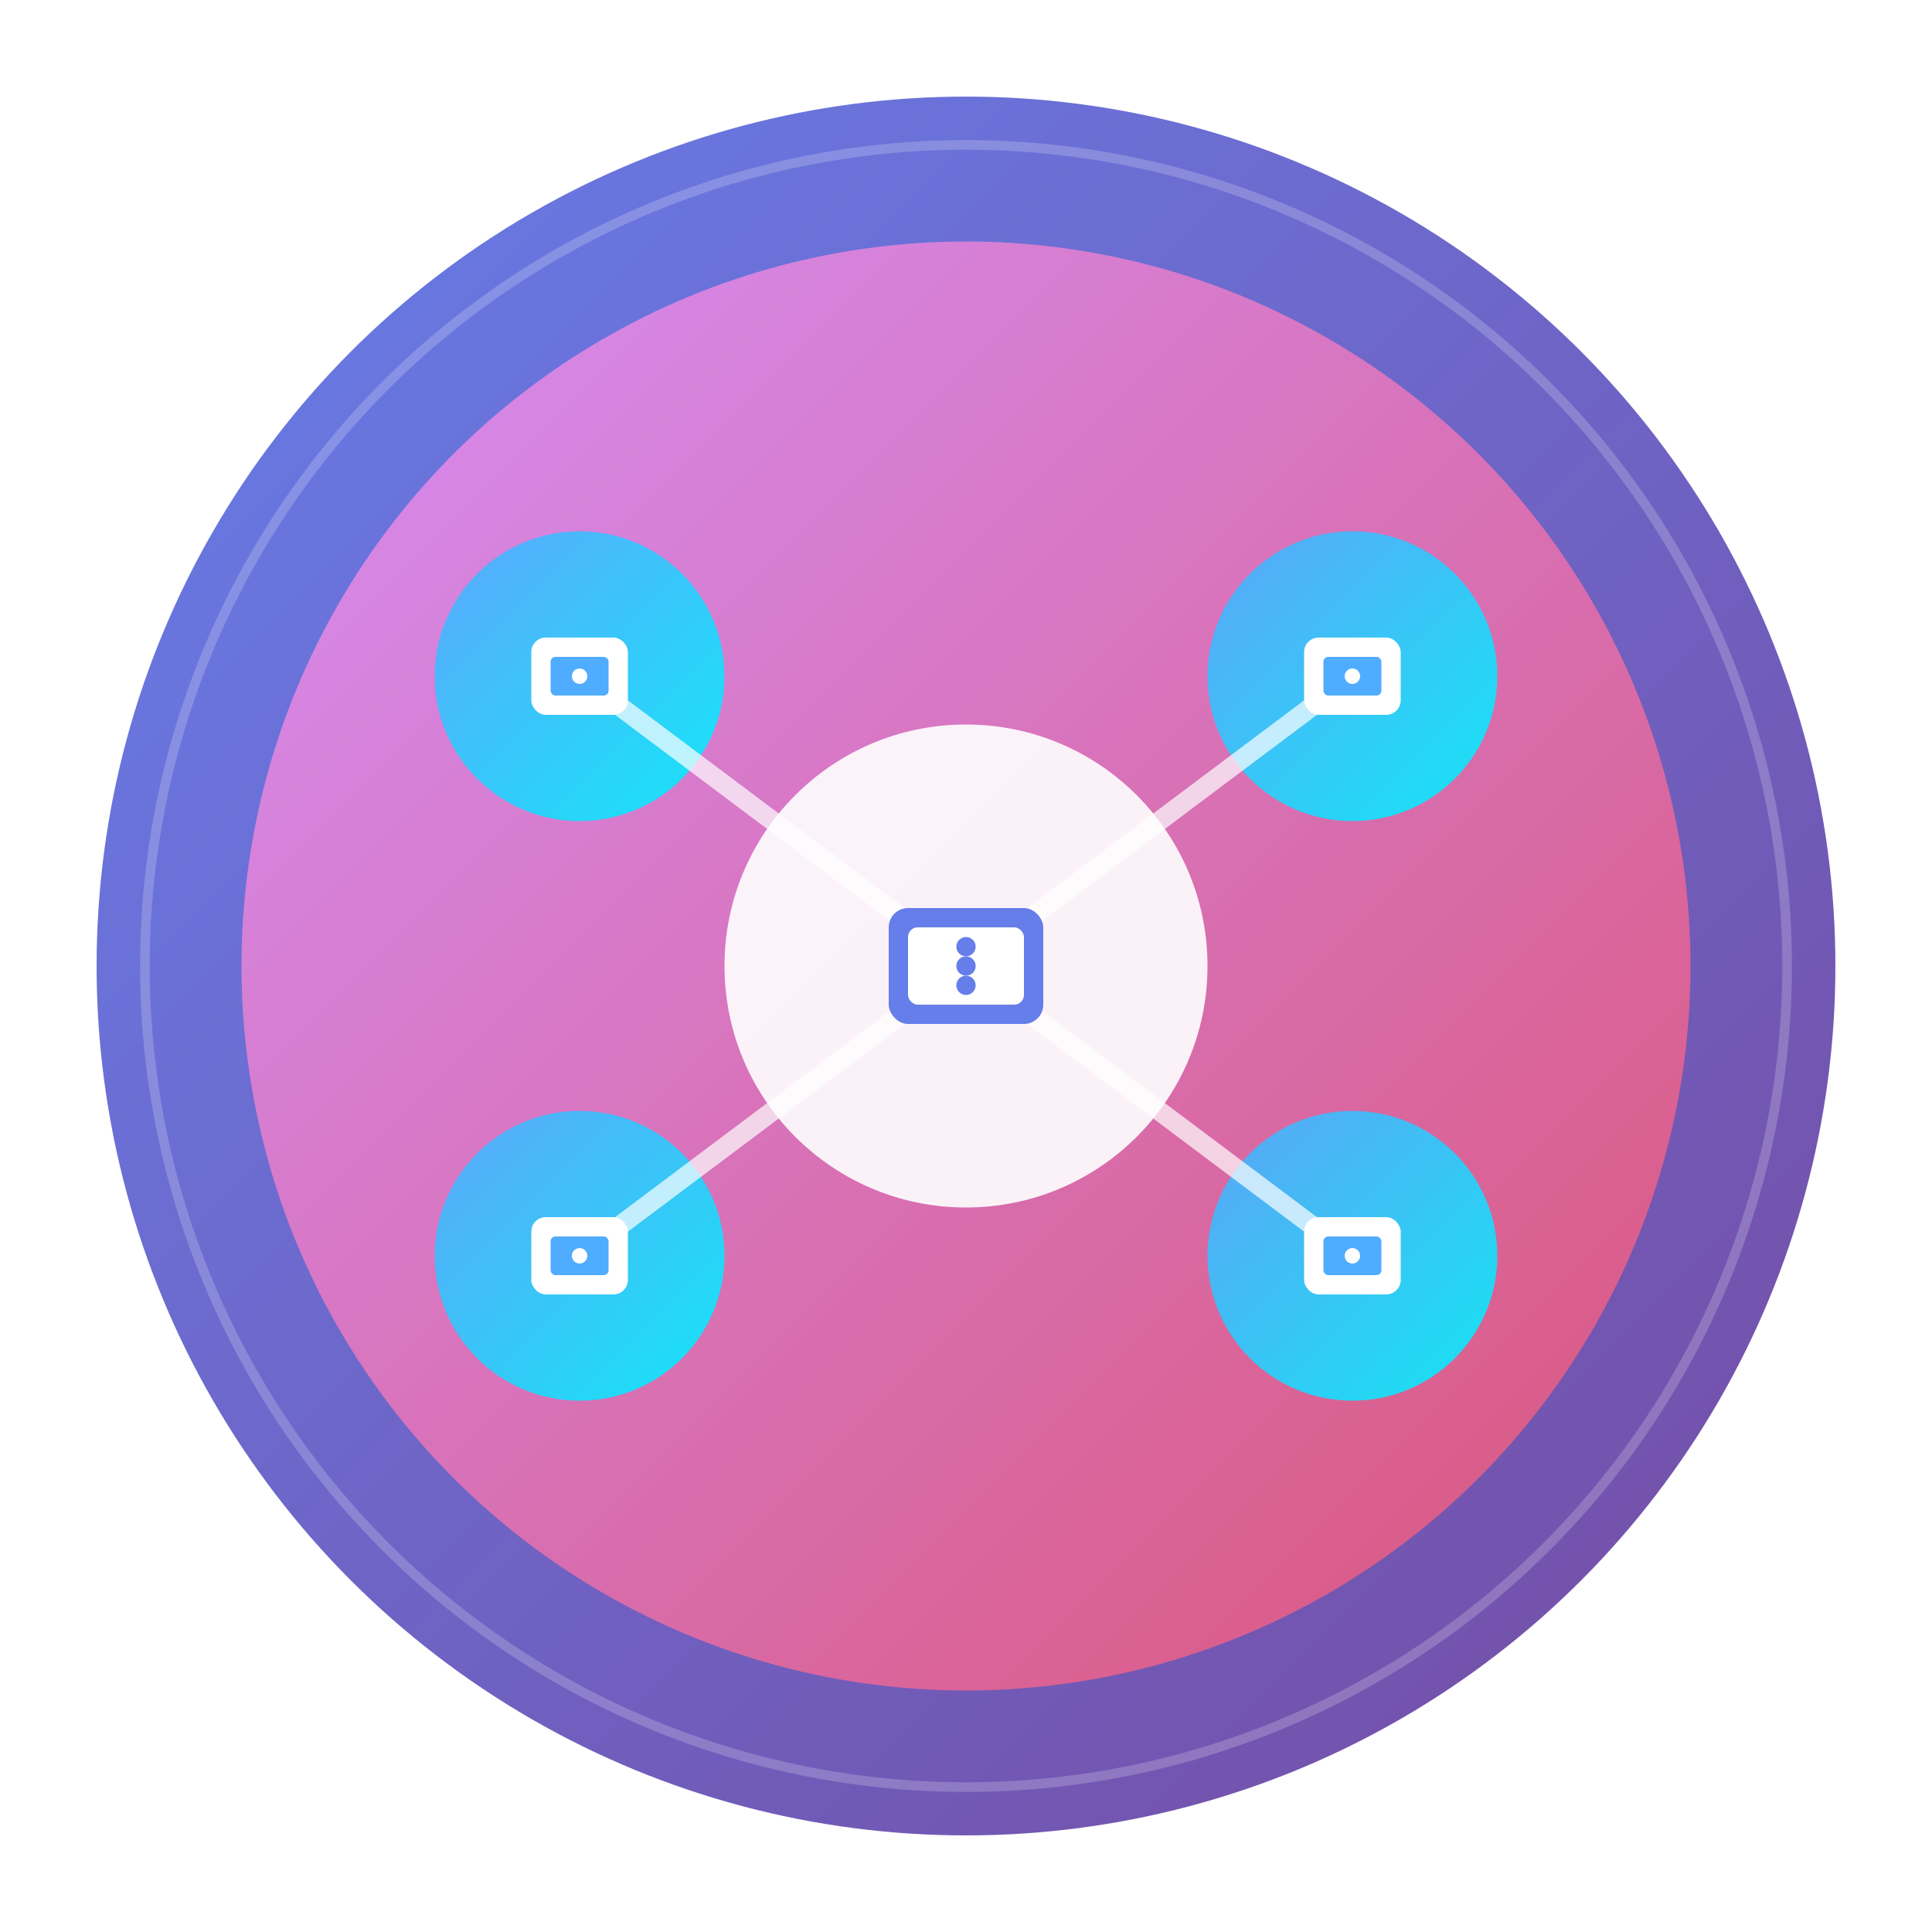 <?xml version="1.0" encoding="UTF-8"?>
<svg width="200" height="200" viewBox="0 0 200 200" xmlns="http://www.w3.org/2000/svg">
  <defs>
    <!-- Gradient definitions -->
    <linearGradient id="primaryGradient" x1="0%" y1="0%" x2="100%" y2="100%">
      <stop offset="0%" style="stop-color:#667eea;stop-opacity:1" />
      <stop offset="100%" style="stop-color:#764ba2;stop-opacity:1" />
    </linearGradient>
    
    <linearGradient id="secondaryGradient" x1="0%" y1="0%" x2="100%" y2="100%">
      <stop offset="0%" style="stop-color:#f093fb;stop-opacity:1" />
      <stop offset="100%" style="stop-color:#f5576c;stop-opacity:1" />
    </linearGradient>
    
    <linearGradient id="accentGradient" x1="0%" y1="0%" x2="100%" y2="100%">
      <stop offset="0%" style="stop-color:#4facfe;stop-opacity:1" />
      <stop offset="100%" style="stop-color:#00f2fe;stop-opacity:1" />
    </linearGradient>
    
    <!-- Drop shadow filter -->
    <filter id="dropShadow" x="-20%" y="-20%" width="140%" height="140%">
      <feDropShadow dx="0" dy="4" stdDeviation="8" flood-color="#000000" flood-opacity="0.3"/>
    </filter>
    
    <!-- Glow effect -->
    <filter id="glow" x="-50%" y="-50%" width="200%" height="200%">
      <feGaussianBlur stdDeviation="3" result="coloredBlur"/>
      <feMerge> 
        <feMergeNode in="coloredBlur"/>
        <feMergeNode in="SourceGraphic"/>
      </feMerge>
    </filter>
  </defs>
  
  <!-- Background circle with gradient -->
  <circle cx="100" cy="100" r="90" fill="url(#primaryGradient)" filter="url(#dropShadow)"/>
  
  <!-- Inner circle for depth -->
  <circle cx="100" cy="100" r="75" fill="url(#secondaryGradient)" opacity="0.8"/>
  
  <!-- Main icon: Multiple connected circles representing multiple accounts -->
  <!-- Center circle (main account) -->
  <circle cx="100" cy="100" r="25" fill="white" opacity="0.95" filter="url(#glow)"/>
  
  <!-- Satellite circles (connected accounts) -->
  <circle cx="60" cy="70" r="15" fill="url(#accentGradient)" opacity="0.9"/>
  <circle cx="140" cy="70" r="15" fill="url(#accentGradient)" opacity="0.9"/>
  <circle cx="60" cy="130" r="15" fill="url(#accentGradient)" opacity="0.9"/>
  <circle cx="140" cy="130" r="15" fill="url(#accentGradient)" opacity="0.9"/>
  
  <!-- Connection lines -->
  <line x1="100" y1="100" x2="60" y2="70" stroke="white" stroke-width="2" opacity="0.7"/>
  <line x1="100" y1="100" x2="140" y2="70" stroke="white" stroke-width="2" opacity="0.7"/>
  <line x1="100" y1="100" x2="60" y2="130" stroke="white" stroke-width="2" opacity="0.7"/>
  <line x1="100" y1="100" x2="140" y2="130" stroke="white" stroke-width="2" opacity="0.7"/>
  
  <!-- Drive icons in circles -->
  <!-- Center drive icon -->
  <g transform="translate(100, 100)">
    <rect x="-8" y="-6" width="16" height="12" rx="2" fill="#667eea"/>
    <rect x="-6" y="-4" width="12" height="8" rx="1" fill="white"/>
    <circle cx="0" cy="-2" r="1" fill="#667eea"/>
    <circle cx="0" cy="0" r="1" fill="#667eea"/>
    <circle cx="0" cy="2" r="1" fill="#667eea"/>
  </g>
  
  <!-- Satellite drive icons -->
  <g transform="translate(60, 70)">
    <rect x="-5" y="-4" width="10" height="8" rx="1.5" fill="white"/>
    <rect x="-3" y="-2" width="6" height="4" rx="0.5" fill="#4facfe"/>
    <circle cx="0" cy="0" r="0.8" fill="white"/>
  </g>
  
  <g transform="translate(140, 70)">
    <rect x="-5" y="-4" width="10" height="8" rx="1.5" fill="white"/>
    <rect x="-3" y="-2" width="6" height="4" rx="0.5" fill="#4facfe"/>
    <circle cx="0" cy="0" r="0.8" fill="white"/>
  </g>
  
  <g transform="translate(60, 130)">
    <rect x="-5" y="-4" width="10" height="8" rx="1.5" fill="white"/>
    <rect x="-3" y="-2" width="6" height="4" rx="0.5" fill="#4facfe"/>
    <circle cx="0" cy="0" r="0.8" fill="white"/>
  </g>
  
  <g transform="translate(140, 130)">
    <rect x="-5" y="-4" width="10" height="8" rx="1.5" fill="white"/>
    <rect x="-3" y="-2" width="6" height="4" rx="0.5" fill="#4facfe"/>
    <circle cx="0" cy="0" r="0.8" fill="white"/>
  </g>
  
  <!-- Decorative elements -->
  <!-- Small dots around the logo -->
  <circle cx="30" cy="30" r="2" fill="white" opacity="0.6"/>
  <circle cx="170" cy="30" r="2" fill="white" opacity="0.6"/>
  <circle cx="30" cy="170" r="2" fill="white" opacity="0.6"/>
  <circle cx="170" cy="170" r="2" fill="white" opacity="0.6"/>
  
  <!-- Pulse effect circles -->
  <circle cx="100" cy="100" r="95" fill="none" stroke="white" stroke-width="1" opacity="0.3">
    <animate attributeName="r" values="95;105;95" dur="3s" repeatCount="indefinite"/>
    <animate attributeName="opacity" values="0.3;0.1;0.3" dur="3s" repeatCount="indefinite"/>
  </circle>
  
  <circle cx="100" cy="100" r="85" fill="none" stroke="white" stroke-width="1" opacity="0.2">
    <animate attributeName="r" values="85;95;85" dur="3s" repeatCount="indefinite"/>
    <animate attributeName="opacity" values="0.2;0.05;0.2" dur="3s" repeatCount="indefinite"/>
  </circle>
</svg>
